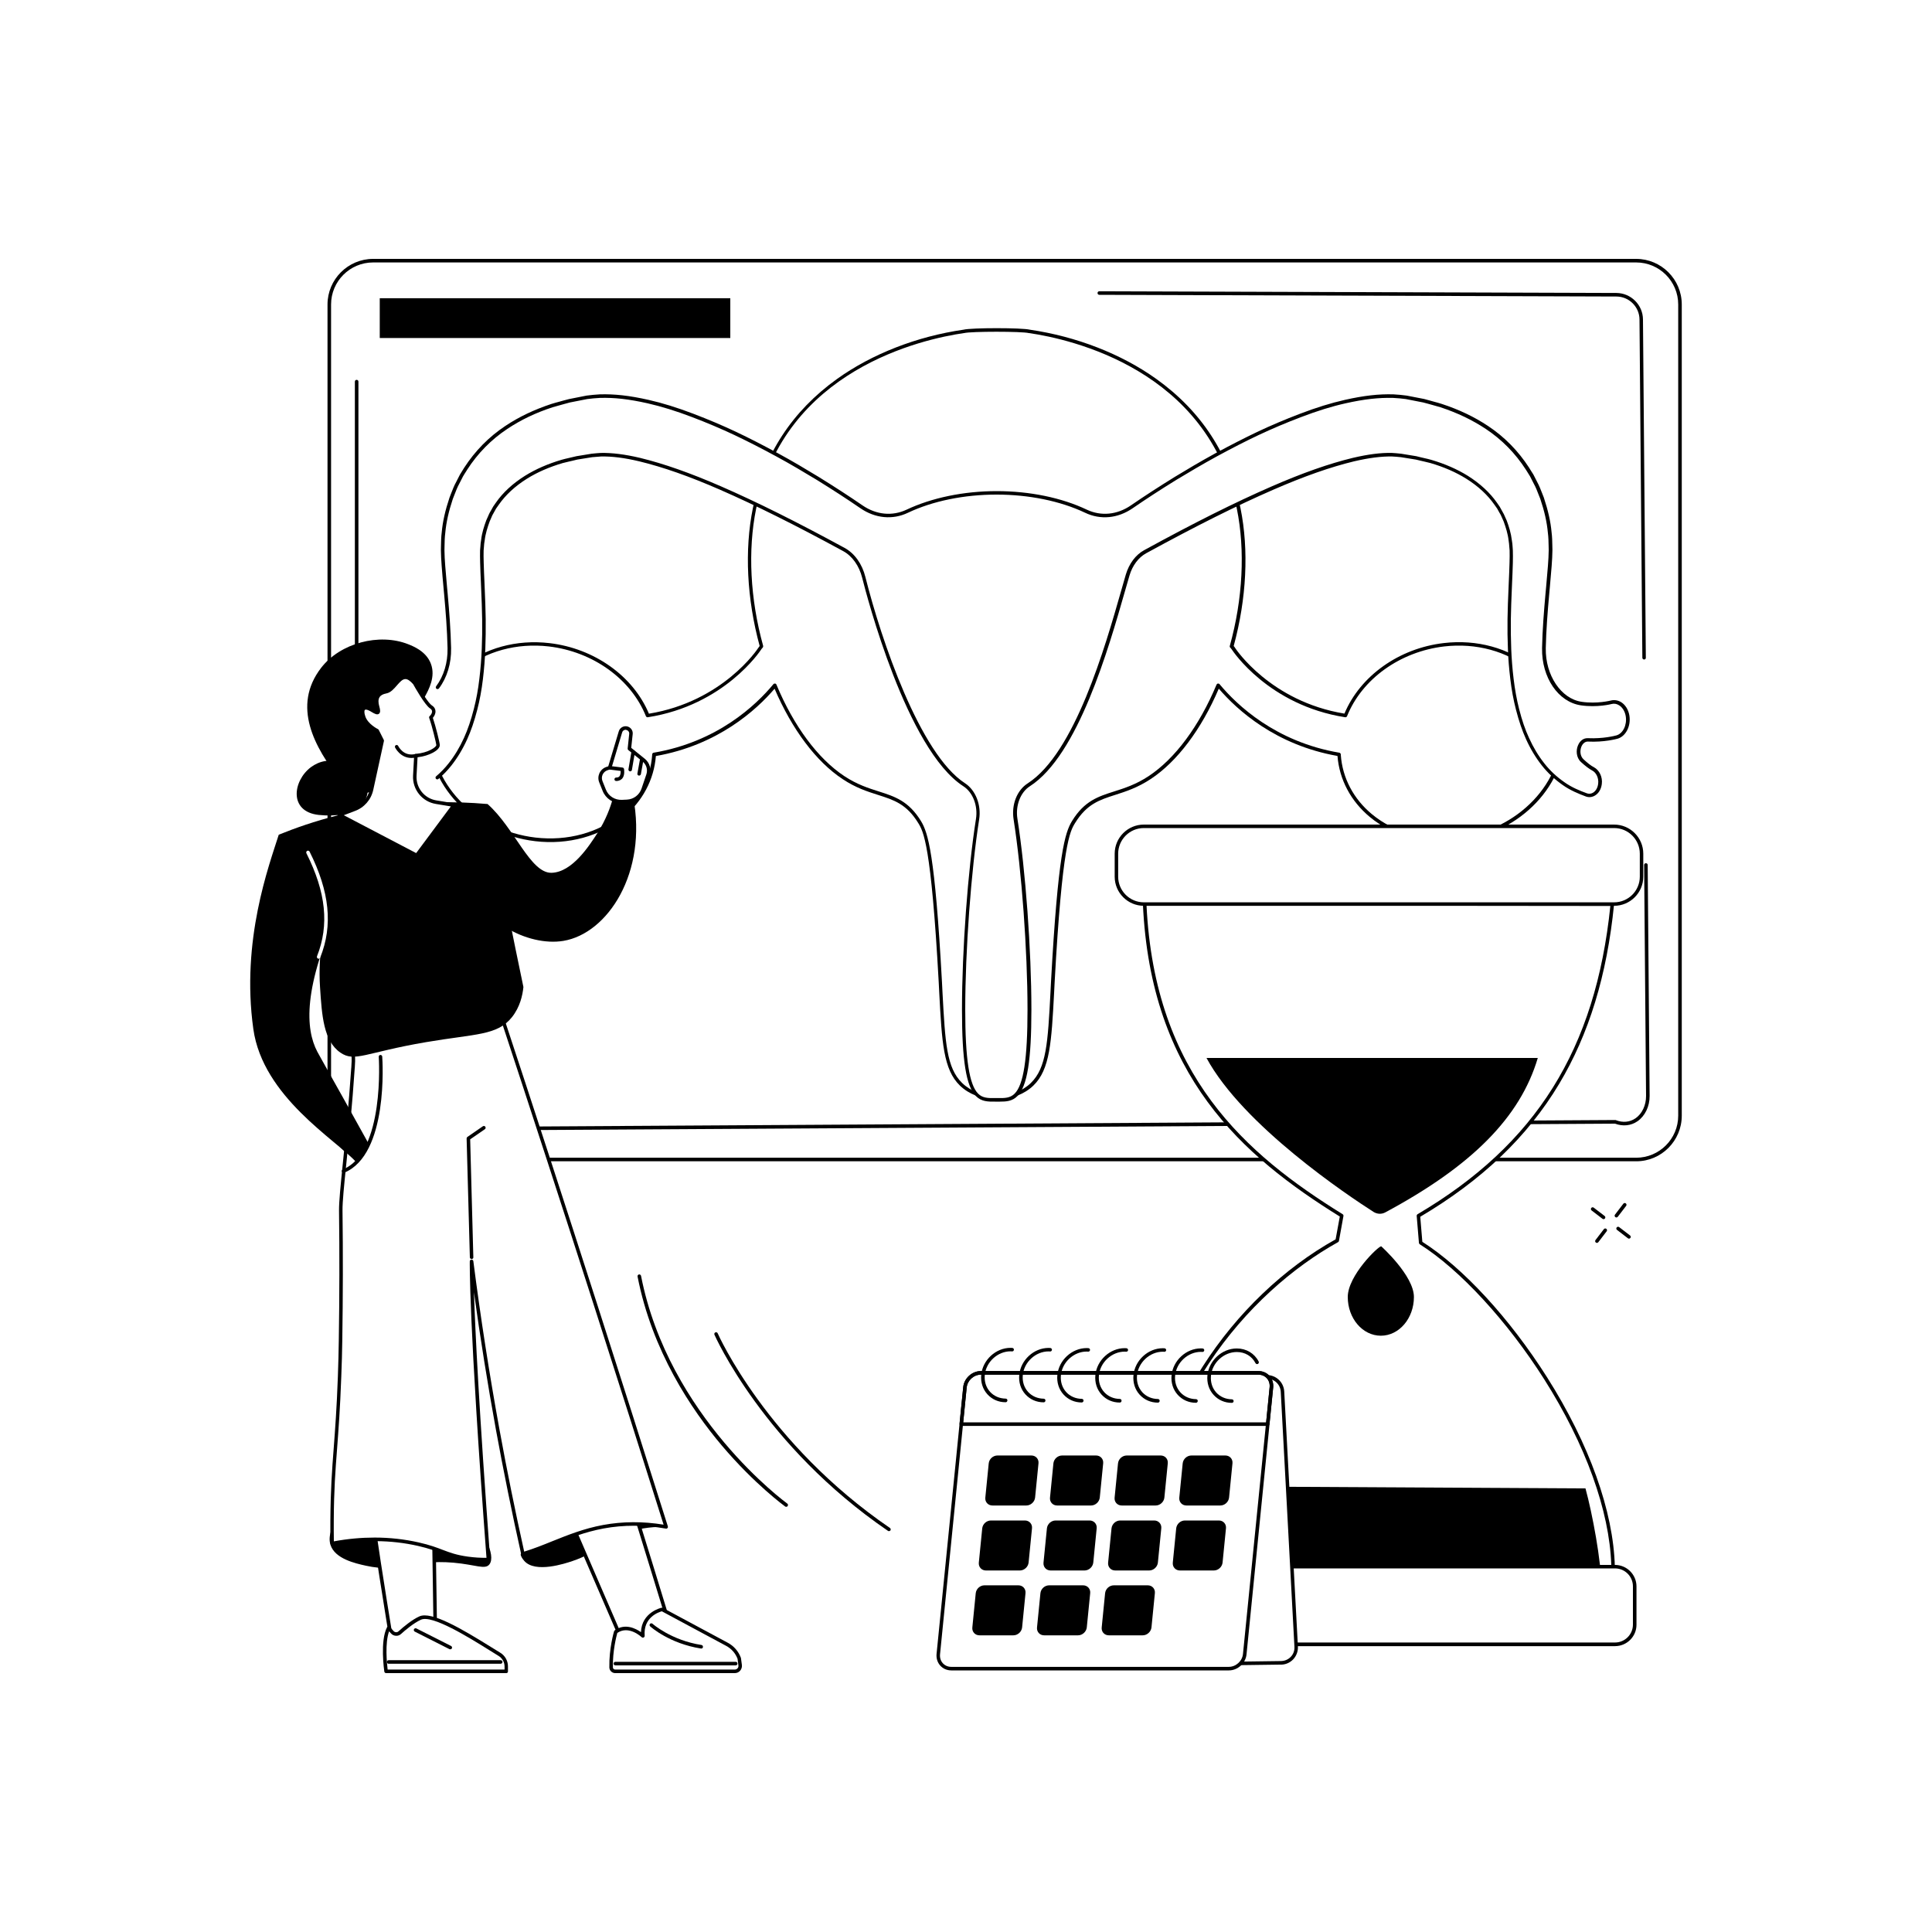 <?xml version="1.0" encoding="utf-8"?>
<!-- Generator: Adobe Illustrator 27.9.0, SVG Export Plug-In . SVG Version: 6.00 Build 0)  -->
<svg version="1.1" xmlns="http://www.w3.org/2000/svg" xmlns:xlink="http://www.w3.org/1999/xlink" x="0px" y="0px"
	 viewBox="0 0 2500 2500" style="enable-background:new 0 0 2500 2500;" xml:space="preserve">
<style type="text/css">
	.st0{fill:#FFFFFF;}
</style>
<g id="Background">
	<rect class="st0" width="2500" height="2500"/>
</g>
<g id="Illustration">
	<g id="Menopause_1_">
		<g>
			<g>
				<g>
					<path class="st0" d="M2117.3,1500.4H482.8c-31.3,0-56.7-25.4-56.7-56.7V394c0-31.3,25.4-56.7,56.7-56.7h1634.4
						c31.3,0,56.7,25.4,56.7,56.7v1049.7C2173.9,1475,2148.6,1500.4,2117.3,1500.4z"/>
					<path d="M2117.3,1502.7H482.8c-32.5,0-59-26.5-59-59V394c0-32.5,26.5-59,59-59h1634.4c32.5,0,59,26.5,59,59v1049.7
						C2176.2,1476.2,2149.8,1502.7,2117.3,1502.7z M482.8,339.6c-30,0-54.4,24.4-54.4,54.4v1049.7c0,30,24.4,54.4,54.4,54.4h1634.4
						c30,0,54.4-24.4,54.4-54.4V394c0-30-24.4-54.4-54.4-54.4H482.8z"/>
				</g>
				<path d="M602.4,1462.8c-1.3,0-2.3-1-2.3-2.3c0-1.3,1-2.3,2.3-2.3l1487.8-8.9c0.3,0,0.6,0,0.8,0.2c9,3.5,18,2.6,25.3-2.4
					c8.6-5.9,13.8-17.1,13.7-29l-2.5-298.8c0-1.3,1-2.3,2.3-2.3c0,0,0,0,0,0c1.3,0,2.3,1,2.3,2.3l2.5,298.8
					c0.1,13.5-5.9,26-15.7,32.8c-8.4,5.8-18.8,6.9-29.1,3.1L602.4,1462.8C602.4,1462.8,602.4,1462.8,602.4,1462.8z"/>
				<path d="M2127.5,853.4c-1.3,0-2.3-1-2.3-2.3l-3.7-437.7c-0.1-16.3-13.5-29.7-29.9-29.7l-669.1-2.2c-1.3,0-2.3-1-2.3-2.3
					c0-1.3,1-2.3,2.3-2.3c0,0,0,0,0,0l669.1,2.2c18.8,0.1,34.3,15.4,34.4,34.3l3.7,437.7C2129.8,852.4,2128.8,853.4,2127.5,853.4
					C2127.5,853.4,2127.5,853.4,2127.5,853.4z"/>
				<path d="M461.5,837.4c-1.3,0-2.3-1-2.3-2.3V493.8c0-1.3,1-2.3,2.3-2.3s2.3,1,2.3,2.3v341.3C463.8,836.4,462.8,837.4,461.5,837.4
					z"/>
			</g>
			<g>
				<g>
					<g>
						<g>
							<path class="st0" d="M2022.1,943.3c-4.9-69.5-73.7-118.3-153.5-109c-59.5,7-108.4,44.3-127.4,91.6
								c-98.2-15.4-144.1-85.2-144.6-86c-0.8-1.3-1.8-2.5-2.7-3.5c16-57.8,20.7-121.2,9.1-178.4
								c-30.8-151.7-167.2-214.2-270.8-229.2c-9.5-2.5-75.4-2.5-84.9,0c-103.5,15-240,77.5-270.8,229.2
								c-11.6,57.2-6.8,120.6,9.1,178.4c-1,1-1.9,2.2-2.7,3.5c-0.5,0.7-46.4,70.6-144.6,86c-19-47.3-67.9-84.6-127.4-91.6
								c-79.9-9.3-148.6,39.4-153.5,109c-4.9,69.5,55.8,133.4,135.7,142.8c79.9,9.3,148.6-39.4,153.5-109c0-0.3,0-0.6,0-0.9
								c84.6-14.3,135.6-64.5,156.4-89.5c21.8,52.3,52.9,95.8,88.6,119.3c42.5,28.1,72.8,15.5,98.6,57.5
								c7.8,12.7,17.4,33.9,26.9,207.1c4,73.5,4.6,110.7,26.9,132.3c11.7,11.3,26.3,15.4,37.3,16.8c0.3,0.3,14.6,0.6,15.7,0.5
								c0.6,0,1-0.2,1.3-0.5c11-1.4,25.6-5.5,37.3-16.8c22.3-21.6,22.9-58.9,26.9-132.3c9.5-173.2,19.1-194.4,26.9-207.1
								c25.8-42,56.1-29.4,98.6-57.5c35.6-23.6,66.7-67.1,88.6-119.3c20.8,25,71.8,75.2,156.4,89.5c0,0.3,0,0.6,0,0.9
								c4.9,69.5,73.7,118.3,153.5,109C1966.3,1076.8,2027.1,1012.9,2022.1,943.3z"/>
							<path d="M1292.4,1422.7c-3.9,0-9.1-0.1-11.5-0.6l0,0.1c-10.8-1.4-26.3-5.5-38.7-17.4c-21.5-20.8-23.4-56.1-26.8-120
								l-0.7-13.8c-9.8-178.8-19.9-195.2-26.5-206c-15.1-24.6-31.4-29.8-52.1-36.4c-13.5-4.3-28.7-9.1-45.8-20.5
								c-34.2-22.6-65.3-64-88-116.9c-23.8,27.8-73.6,73-153.6,87.1c-2.4,30.6-17.3,58.6-41.9,79c-30,24.8-71.6,36.2-114.1,31.2
								c-80.9-9.5-142.7-74.6-137.7-145.2c2.2-30.9,17.1-59.3,42-79.9c29.9-24.8,71.5-36.2,114.1-31.2
								c57.9,6.8,108.2,42.5,128.6,91.3c95.8-15.7,140.8-84,141.2-84.7c0.6-1,1.4-2,2.1-2.9c-16.6-60.9-19.8-124.2-8.8-178.3
								c14-69.2,50.7-125.5,109-167.3c45.1-32.3,103.2-55,163.6-63.7c10.4-2.6,75.3-2.6,85.8,0c60.3,8.8,118.4,31.4,163.6,63.7
								c58.3,41.7,95,98,109,167.3c11,54.1,7.8,117.3-8.8,178.3c0.8,0.9,1.5,1.9,2.1,2.9c0.4,0.7,45.5,68.9,141.2,84.6
								c20.4-48.8,70.7-84.6,128.6-91.3c42.6-5,84.2,6.4,114.1,31.2c24.9,20.6,39.8,49,42,79.9c5,70.6-56.8,135.8-137.7,145.2
								c-42.6,5-84.2-6.4-114.1-31.2c-24.6-20.4-39.5-48.4-41.9-79c-80-14.1-129.7-59.3-153.6-87.1c-22.6,52.9-53.8,94.3-88,116.9
								c-17.1,11.3-32.4,16.2-45.8,20.5c-20.6,6.6-36.9,11.8-52.1,36.4c-6.7,10.9-16.7,27.3-26.5,206l-0.7,13.8
								c-3.4,63.9-5.3,99.2-26.8,120c-12.1,11.7-27.3,15.9-38.1,17.3c-0.6,0.3-1.2,0.5-2,0.6C1297,1422.7,1295,1422.7,1292.4,1422.7
								z M1281.8,1417.7c1.7,0.2,13.6,0.5,14.9,0.4c0.3-0.3,0.8-0.4,1.2-0.5c10.1-1.3,24.6-5.1,36-16.2c20.2-19.6,22-52.1,25.4-117
								l0.7-13.8c9.1-166.2,18.1-193.3,27.2-208.2c16-26.1,33.9-31.7,54.6-38.3c13.2-4.2,28.1-8.9,44.7-19.9
								c34.1-22.6,65.3-64.6,87.7-118.3c0.3-0.7,1-1.3,1.8-1.4c0.8-0.1,1.6,0.2,2.1,0.8c22.5,27.1,72.6,74.7,155,88.7
								c1,0.2,1.8,1.1,1.9,2.1l0,0.8c2.1,29.7,16.4,56.9,40.3,76.7c29,24,69.3,35,110.7,30.2c78.5-9.2,138.5-72.1,133.7-140.4
								c-2.1-29.7-16.4-56.9-40.3-76.7c-29-24-69.3-35-110.7-30.2c-57,6.7-106.3,42.1-125.6,90.2c-0.4,1-1.4,1.6-2.5,1.4
								c-99.3-15.5-145.7-86.3-146.2-87c-0.7-1.1-1.6-2.2-2.5-3.2c-0.6-0.6-0.8-1.4-0.5-2.2c16.8-60.6,20-123.6,9.1-177.3
								c-36.5-180.1-215-219.6-268.9-227.4c-0.1,0-0.2,0-0.3,0c-9-2.3-74.7-2.3-83.7,0c-0.1,0-0.2,0-0.3,0
								c-53.8,7.8-232.4,47.3-268.9,227.4c-10.9,53.7-7.7,116.7,9.1,177.3c0.2,0.8,0,1.6-0.5,2.2c-0.9,1-1.8,2-2.5,3.2
								c-0.5,0.7-46.9,71.5-146.2,87c-1,0.2-2.1-0.4-2.5-1.4c-19.3-48.1-68.6-83.5-125.6-90.2c-41.4-4.8-81.7,6.2-110.7,30.2
								c-23.9,19.8-38.2,47-40.3,76.7c-4.8,68.2,55.1,131.2,133.7,140.4c41.4,4.8,81.7-6.2,110.7-30.2c23.9-19.8,38.2-47,40.3-76.7
								l0-0.8c0.1-1.1,0.9-1.9,1.9-2.1c82.4-13.9,132.5-61.5,155-88.7c0.5-0.6,1.3-0.9,2.1-0.8c0.8,0.1,1.5,0.6,1.8,1.4
								c22.4,53.7,53.6,95.7,87.7,118.3c16.6,11,31.5,15.7,44.7,19.9c20.7,6.6,38.6,12.3,54.6,38.3c9.1,14.9,18.1,42,27.2,208.2
								l0.7,13.8c3.5,64.8,5.2,97.4,25.4,117c11.4,11.1,25.9,14.9,36,16.2C1281.6,1417.6,1281.7,1417.7,1281.8,1417.7z"/>
						</g>
					</g>
					<path class="st0" d="M2106.1,926.6c-2.1-12.4-11.6-20.3-21.2-17.7c-0.3,0.1-18.1,4.7-38.7,1.7c-28-4.1-48.9-35.3-48.3-71.5
						l0-0.5c0.5-22.7,2.2-45.7,4.4-69.4c1.1-11.9,2.2-23.9,3.2-36.7c0.5-6.4,0.9-13.1,1-20.4c-0.2-7.6-0.1-15.4-1.1-22.9
						c-1.4-15.3-5.2-30.1-9.9-44.2c-2.7-6.8-5.1-13.9-8.5-20l-4.9-9.5c-1.8-3-3.6-5.8-5.5-8.7c-14.9-23-33.2-40.6-52.5-53.4
						c-19.3-12.8-39.2-21.7-59.3-28.3c-5-1.6-10-2.8-15-4.2l-7.5-2l-7.5-1.5l-15-2.9c-5.3-0.7-11.2-1.3-16.7-1.6
						c-22-0.6-42.5,2.6-62.3,7.1c-19.9,4.5-39.1,10.7-57.8,17.9c-18.8,7.2-37.2,14.9-55.4,23.5c-18.1,8.6-36,17.9-53.7,27.4
						c-17.7,9.6-35.1,19.9-52.4,30.4c-19.2,11.9-38.1,24.1-56.9,37c-18.2,12.5-39.8,14.8-59.2,5.7c-31.2-14.8-71.5-23.7-115.6-23.7
						c-44,0-84.4,8.9-115.6,23.7c-19.4,9.2-41,6.9-59.2-5.7c-18.7-12.9-37.7-25.1-56.9-37c-17.3-10.5-34.7-20.8-52.4-30.4
						c-17.7-9.6-35.6-18.8-53.7-27.4c-18.2-8.6-36.6-16.3-55.4-23.5c-18.8-7.2-38-13.4-57.8-17.9c-19.9-4.5-40.4-7.7-62.3-7.1
						c-5.5,0.3-11.4,0.8-16.7,1.6l-15,2.9l-7.5,1.5l-7.5,2c-5,1.4-10,2.6-15,4.2c-20,6.6-40,15.5-59.3,28.3
						c-19.2,12.8-37.6,30.3-52.4,53.4c-1.8,2.9-3.7,5.8-5.5,8.7l-4.9,9.5c-3.4,6.2-5.8,13.3-8.5,20c-4.7,14-8.5,28.8-9.9,44.2
						c-1,7.6-0.9,15.3-1.1,22.9c0.1,7.3,0.5,14,1,20.4c1,12.8,2.1,24.8,3.2,36.7c2.1,23.7,3.9,46.8,4.4,69.4l0,0.5
						c0.7,36.1-20.1,67.3-48.1,71.4c-20.7,3.1-38.6-1.6-38.9-1.6c-9.7-2.6-19.2,5.3-21.2,17.7c-2.1,12.4,4.1,24.6,13.7,27.3
						c1.3,0.4,14.2,3.8,31.8,3.8c1.8,0,3.7,0,5.7-0.1c11.5-0.5,16.7,18.3,7.3,26.9c-5,4.6-9.8,8.4-13.9,10.6l-0.2,0.1
						c-6,3.2-9.9,11.1-8.8,19.3c1.4,11,9.8,17.1,17.4,14.3c10-3.7,20.1-7.9,29.6-14.6c9.5-6.6,18.6-14.8,26.5-24.8
						c7.9-10,14.7-21.3,20.2-33.5c5.5-12.2,9.6-25,13-38c3.4-13,5.7-26.1,7.2-39.2c1.6-13.1,2.6-26.1,3.1-39
						c0.5-12.9,0.7-25.7,0.5-38.3c-0.2-12.6-0.7-25.1-1.2-37.4c-0.5-12.2-1.1-24.3-1.4-35.7c-0.2-5.7-0.2-11.1-0.1-15.9
						c0.5-4.4,0.4-8.9,1.3-13.2c1-8.8,3.6-17,6.6-25.1c1.9-3.8,3.2-7.9,5.5-11.5l3.1-5.6l3.6-5.2c9.7-13.9,22.6-25.1,36.9-34.1
						c14.4-9,30.4-15.7,47-20.6c4.2-1.2,8.5-2,12.7-3.1l6.3-1.5l6.5-1.1l13-2.1c4.1-0.4,7.6-0.7,11.5-1c15.8-0.3,32.9,2.3,50.2,6.4
						c34.6,8.4,69.8,21.6,104.5,36.8c53.6,23.3,106.9,50.8,159.7,79.5c12.3,6.7,21.7,19.9,25.8,36.2
						c15.8,63.1,65.9,226.9,129.9,268.2c12.9,8.3,20.1,26.4,17.3,44.6c-10.9,69.2-18,172.5-18,246.3c0,120.7,19.1,116.8,42.6,116.8
						c23.5,0,42.6,3.9,42.6-116.8c0-73.9-7.1-177.3-18.1-246.5c-2.9-18.1,4.3-36,17.2-44.3c68.1-43.8,109.2-207.7,128-271.4
						c4-13.6,12.2-24.6,22.7-30.3c54.4-29.8,109.5-58.3,164.8-82.4c34.7-15.2,70-28.4,104.5-36.8c17.2-4.1,34.4-6.7,50.2-6.4
						c3.9,0.2,7.5,0.5,11.5,1l13,2.1l6.5,1.1l6.3,1.5c4.2,1,8.5,1.9,12.7,3.1c16.6,4.9,32.6,11.6,47,20.6
						c14.4,9.1,27.3,20.3,36.9,34.1l3.6,5.2l3.1,5.6c2.3,3.6,3.6,7.7,5.5,11.5c2.9,8,5.6,16.3,6.6,25.1c0.9,4.3,0.9,8.8,1.3,13.2
						c0.1,4.8,0.1,10.2-0.1,15.9c-0.3,11.4-0.9,23.4-1.4,35.7c-0.5,12.3-1,24.7-1.2,37.4c-0.1,12.6,0,25.4,0.5,38.3
						c0.5,12.9,1.6,25.9,3.1,39c1.5,13.1,3.8,26.2,7.2,39.2c3.3,13,7.4,25.8,13,38c5.5,12.2,12.3,23.6,20.2,33.5
						c7.9,10,17,18.2,26.5,24.8c9.5,6.7,19.6,10.9,29.6,14.6c7.6,2.8,16-3.3,17.4-14.3c1-8.2-2.9-16.2-8.9-19.3l-0.2-0.1
						c-4.1-2.1-8.9-6-13.9-10.6c-9.3-8.6-4.1-27.4,7.3-26.9c1.9,0.1,3.8,0.1,5.7,0.1c17.6,0,30.5-3.4,31.8-3.8
						C2102.1,951.2,2108.2,939,2106.1,926.6z"/>
					<path d="M1293.9,1425.5c-0.7,0-1.4,0-2,0l-2.2,0l-2.2,0c-8.6,0.1-17.5,0.1-24.6-7.1c-12.7-12.6-18.1-46.1-18.1-112
						c0-76.6,7.6-180.3,18.1-246.7c2.7-17-4-34.4-16.3-42.3c-73.4-47.4-125.2-247-130.9-269.6c-3.9-15.7-12.9-28.3-24.7-34.7
						c-62.4-34-113.1-59.2-159.5-79.5c-39.4-17.2-73.5-29.2-104.2-36.6c-19.2-4.6-35.4-6.6-49.6-6.3c-3.5,0.2-6.8,0.5-11.4,0.9
						l-19.3,3.1l-6.2,1.5c-1.6,0.4-3.2,0.8-4.8,1.1c-2.6,0.6-5.2,1.2-7.8,1.9c-17.4,5.1-33,11.9-46.4,20.3
						c-15.3,9.6-27.5,20.9-36.3,33.5l-3.6,5.1l-3,5.4c-1.5,2.3-2.5,4.6-3.5,7.2c-0.6,1.4-1.2,2.8-1.8,4.1
						c-2.7,7.5-5.4,15.7-6.4,24.4c-0.6,2.9-0.8,5.6-1,8.5c-0.1,1.6-0.2,3.1-0.4,4.7c-0.1,4.5-0.1,9.8,0.1,15.6
						c0.2,8.3,0.6,16.8,1,25.8l0.4,9.9c0.5,11,1,24.1,1.2,37.4c0.1,13.5,0,26.1-0.5,38.5c-0.5,12.8-1.5,25.9-3.1,39.2
						c-1.7,14.2-4.1,27.2-7.3,39.5c-3.8,14.8-8.1,27.4-13.1,38.4c-5.7,12.6-12.6,24-20.5,34c-4.9,6.2-10.5,12-16.7,17.3
						c-1,0.8-2.4,0.7-3.2-0.3c-0.8-1-0.7-2.4,0.3-3.2c6-5.1,11.4-10.7,16.1-16.7c7.7-9.7,14.4-20.8,19.9-33
						c4.9-10.8,9.1-23.1,12.8-37.6c3.1-12.2,5.5-24.9,7.1-38.9c1.6-13.1,2.6-26.2,3.1-38.8c0.5-12.3,0.7-24.8,0.5-38.2
						c-0.2-13.3-0.7-26.3-1.2-37.3l-0.4-9.9c-0.4-9-0.8-17.5-1-25.9c-0.2-5.9-0.2-11.3-0.1-16c0.2-1.7,0.3-3.2,0.4-4.7
						c0.2-2.9,0.4-6,1-9c1-9,3.8-17.5,6.7-25.4c0-0.1,0.1-0.1,0.1-0.2c0.6-1.3,1.2-2.7,1.8-4c1.1-2.6,2.2-5.2,3.8-7.7l3-5.4
						c0-0.1,0.1-0.1,0.1-0.2l3.6-5.2c9.1-13.1,21.8-24.8,37.6-34.7c13.8-8.6,29.8-15.6,47.6-20.8c2.7-0.8,5.4-1.4,8-2
						c1.6-0.4,3.2-0.7,4.7-1.1l6.4-1.5l19.6-3.2c4.8-0.5,8.2-0.8,11.8-1c14.7-0.3,31.3,1.8,50.8,6.4c30.9,7.5,65.2,19.6,104.9,36.9
						c46.5,20.3,97.3,45.6,159.8,79.6c12.9,7,22.7,20.7,26.9,37.6c20.4,81.3,70.5,229.1,128.9,266.9c13.7,8.9,21.3,28.1,18.3,46.9
						c-10.4,66.1-18,169.6-18,246c0,63.7,5.2,97.3,16.7,108.8c5.8,5.8,13.1,5.8,21.4,5.7l2.2,0l2.2,0c8.4,0.1,15.6,0.1,21.4-5.7
						c11.6-11.5,16.7-45,16.7-108.8c0-76.5-7.6-180-18-246.1c-3-19,4.3-37.7,18.2-46.6c61-39.2,100.1-176.1,121.1-249.7
						c2.2-7.6,4.1-14.5,5.9-20.5c4.2-14.1,12.8-25.7,23.8-31.6c65.8-36,116.7-61.4,165-82.5c39.7-17.3,74-29.4,104.9-36.9
						c19.6-4.6,36.2-6.8,50.8-6.4c3.7,0.2,7.1,0.5,11.7,1l19.6,3.2l6.5,1.6c1.6,0.4,3.2,0.8,4.8,1.1c2.6,0.6,5.3,1.2,8,2
						c17.8,5.2,33.8,12.2,47.6,20.8c15.8,10,28.5,21.7,37.6,34.8l3.6,5.2c0,0.1,0.1,0.1,0.1,0.2l3.1,5.6c1.5,2.3,2.7,5,3.8,7.6
						c0.6,1.4,1.2,2.7,1.8,4c0,0.1,0.1,0.1,0.1,0.2c2.9,7.8,5.6,16.4,6.7,25.6c0.6,2.8,0.8,5.8,1,8.7c0.1,1.5,0.2,3,0.3,4.5
						c0.2,4.9,0.1,10.3,0,16.2c-0.2,8.4-0.6,17-1,26.1l-0.4,9.7c-0.5,11-1,24.1-1.2,37.3c-0.1,13.5,0,26,0.5,38.2
						c0.5,12.6,1.5,25.7,3.1,38.8c1.7,14,4,26.7,7.1,38.9c3.7,14.6,7.9,26.9,12.9,37.6c5.5,12.2,12.2,23.3,19.9,33
						c7.1,9.1,15.9,17.3,26,24.3c9.3,6.6,19.5,10.8,29.1,14.3c2.6,0.9,5.3,0.6,7.8-0.9c3.6-2.2,6-6.4,6.6-11.6
						c0.9-7-2.3-14.2-7.6-17c-4.1-2.2-8.9-5.8-14.6-11c-6.4-5.9-6.6-15.4-3.9-21.6c2.5-6.1,7.3-9.6,12.9-9.3
						c20.1,0.9,35.3-3.2,36.8-3.6c8.5-2.4,13.9-13.4,12.1-24.7c-1-6.2-4.1-11.4-8.5-14.2c-3.1-2-6.5-2.6-9.9-1.7
						c-0.2,0.1-18.5,4.8-39.7,1.7c-29.3-4.3-50.8-36-50.2-73.8l0-0.5c0.5-23.4,2.4-47.3,4.4-69.6c0.3-3.2,0.6-6.5,0.9-9.8
						c0.8-8.7,1.6-17.6,2.3-26.9c0.6-7.5,0.9-13.9,1-20.3c0-1.6-0.1-3.3-0.1-5c-0.1-5.8-0.2-11.8-1-17.6
						c-1.2-13.4-4.4-27.7-9.8-43.7c-0.6-1.6-1.3-3.3-2-5c-1.9-5-3.9-10.2-6.4-14.6l-4.9-9.6c-1.3-2.1-2.7-4.4-4.1-6.6l-1.2-1.9
						c-13.7-21.3-31.2-39-51.8-52.7c-17.5-11.6-36.7-20.8-58.7-28.1c-3.3-1-6.7-1.9-9.9-2.8c-1.7-0.4-3.3-0.9-5-1.4l-7.5-2
						l-22.4-4.4c-5-0.7-10.8-1.2-16.4-1.5c-18.7-0.5-37.7,1.6-61.7,7c-18,4-36.8,9.9-57.5,17.8c-19.3,7.3-37.9,15.2-55.3,23.4
						c-16.3,7.7-33.3,16.4-53.6,27.4c-18.9,10.3-37,21.1-52.3,30.3c-20.6,12.7-39.2,24.8-56.8,36.9c-19.2,13.2-41.6,15.3-61.5,5.8
						c-32-15.2-72.7-23.5-114.6-23.5c-41.9,0-82.6,8.3-114.6,23.5c-19.9,9.5-42.4,7.3-61.5-5.8c-17.6-12.1-36.1-24.1-56.8-36.9
						c-15.3-9.2-33.4-20.1-52.3-30.3c-20.3-11-37.4-19.7-53.6-27.4c-17.4-8.2-36-16.1-55.2-23.4c-20.7-7.9-39.5-13.7-57.5-17.8
						c-24-5.4-43-7.6-61.8-7c-5.5,0.3-11.3,0.8-16.4,1.5l-22.4,4.4l-7.4,2c-1.7,0.5-3.3,0.9-5,1.4c-3.3,0.9-6.7,1.8-10,2.8
						c-22,7.2-41.2,16.4-58.7,28.1c-20.6,13.7-38.1,31.4-51.8,52.7l-1.3,2.1c-1.4,2.2-2.8,4.3-4.1,6.6l-4.8,9.4
						c-2.5,4.5-4.5,9.7-6.4,14.7c-0.7,1.7-1.3,3.4-2,5.1c-5.3,15.9-8.5,30.2-9.7,43.5c-0.8,5.9-0.9,11.9-1,17.7
						c0,1.7-0.1,3.4-0.1,5.1c0.1,6.2,0.4,12.6,1,20.1c0.7,9.3,1.5,18.2,2.3,26.9c0.3,3.3,0.6,6.6,0.9,9.8c2,22.3,3.9,46.1,4.4,69.6
						l0,0.5c0.4,19.4-5.2,37.9-15.7,51.9c-0.8,1-2.2,1.2-3.2,0.5c-1-0.8-1.2-2.2-0.5-3.2c9.9-13.2,15.2-30.7,14.8-49.1l0-0.5
						c-0.5-23.3-2.4-47.1-4.4-69.3c-0.3-3.3-0.6-6.5-0.9-9.8c-0.8-8.7-1.6-17.6-2.3-27c-0.6-7.6-0.9-14.1-1-20.5
						c0-1.8,0.1-3.5,0.1-5.2c0.1-5.9,0.2-12.1,1-18.1c1.2-13.5,4.5-28.2,10-44.6c0.7-1.8,1.4-3.5,2-5.2c2-5.1,4-10.4,6.7-15.2
						l4.8-9.4c1.4-2.4,2.8-4.6,4.2-6.8l1.3-2.1c14.1-21.8,32-40,53.1-54c17.8-11.9,37.4-21.2,59.8-28.6c3.4-1.1,6.9-2,10.2-2.9
						c1.7-0.4,3.3-0.9,5-1.4l7.6-2l22.7-4.5c5.3-0.7,11.3-1.3,17-1.6c19.2-0.6,38.6,1.6,63,7.1c18.2,4.1,37.2,10,58.2,18
						c19.4,7.4,38.1,15.3,55.6,23.6c16.3,7.7,33.4,16.5,53.8,27.5c19,10.3,37.2,21.2,52.5,30.5c20.7,12.8,39.4,24.9,57,37
						c17.8,12.2,38.5,14.2,57,5.5c32.6-15.4,74-24,116.6-24s84,8.5,116.6,24c18.4,8.7,39.2,6.7,57-5.5c17.6-12.1,36.3-24.2,57-37
						c15.3-9.3,33.5-20.1,52.5-30.5c20.4-11,37.5-19.7,53.8-27.5c17.5-8.3,36.2-16.2,55.6-23.6c20.9-8,40-13.9,58.2-18
						c24.4-5.5,43.8-7.7,62.9-7.1c5.7,0.3,11.7,0.9,16.9,1.6l22.7,4.4l7.7,2.1c1.7,0.5,3.3,0.9,5,1.4c3.3,0.9,6.8,1.8,10.1,2.9
						c22.5,7.4,42,16.7,59.9,28.6c21.1,14,39,32.2,53.1,54l1.2,2c1.4,2.3,2.9,4.5,4.3,6.8l4.9,9.6c2.6,4.7,4.6,10,6.6,15.1
						c0.7,1.7,1.3,3.4,2,5.1c5.5,16.6,8.8,31.2,10,44.8c0.8,5.9,0.9,12.1,1,18c0,1.7,0.1,3.4,0.1,5.1c-0.1,6.6-0.4,13.1-1,20.6
						c-0.7,9.3-1.5,18.3-2.3,27c-0.3,3.3-0.6,6.5-0.9,9.8c-2,22.2-3.9,46-4.4,69.3l0,0.4c-0.6,34.9,19.8,65.3,46.3,69.2
						c20.2,3,37.6-1.6,37.8-1.6c4.6-1.2,9.4-0.4,13.6,2.2c5.4,3.5,9.3,9.8,10.5,17.3c2.2,13.5-4.7,26.9-15.4,29.9
						c-1.6,0.4-17.3,4.7-38.2,3.7c-3.5-0.2-6.7,2.3-8.5,6.5c-2,4.8-2,12.1,2.8,16.5c5.3,4.9,9.8,8.4,13.4,10.2
						c7.1,3.8,11.4,12.8,10.2,21.7c-0.8,6.6-4,12-8.8,14.9c-3.7,2.2-7.8,2.7-11.7,1.3c-9.9-3.7-20.4-8-30.1-14.9
						c-10.5-7.3-19.5-15.8-26.9-25.2c-7.9-10-14.8-21.4-20.5-34c-5-11-9.3-23.6-13.1-38.4c-3.2-12.4-5.6-25.3-7.3-39.5
						c-1.6-13.3-2.7-26.5-3.1-39.2c-0.5-12.3-0.7-24.9-0.5-38.4c0.2-13.3,0.7-26.4,1.2-37.4l0.4-9.7c0.4-9.1,0.8-17.6,1-26
						c0.2-5.9,0.2-11.2,0.1-15.8c-0.1-1.4-0.3-2.9-0.4-4.5c-0.2-2.9-0.4-5.6-0.9-8.3c-1-8.9-3.7-17.1-6.4-24.6
						c-0.7-1.4-1.2-2.7-1.8-4.1c-1.1-2.5-2.1-4.9-3.5-7l-3.1-5.6l-3.6-5.1c-8.8-12.6-21-23.9-36.3-33.5c-13.4-8.4-29-15.2-46.4-20.3
						c-2.5-0.7-5.2-1.3-7.8-1.9c-1.6-0.4-3.2-0.7-4.8-1.1l-6.3-1.5l-19.3-3.1c-4.5-0.5-7.8-0.7-11.3-0.9
						c-14.1-0.3-30.3,1.8-49.5,6.3c-30.6,7.4-64.7,19.4-104.2,36.6c-48.2,21-99,46.4-164.7,82.3c-9.9,5.4-17.8,15.9-21.6,28.9
						c-1.8,6-3.7,12.8-5.9,20.4c-21.2,74.1-60.6,212.1-123,252.2c-12.2,7.8-18.8,25.1-16.1,42c10.5,66.4,18.1,170.2,18.1,246.9
						c0,65.9-5.4,99.4-18.1,112C1309.9,1425.1,1301.8,1425.5,1293.9,1425.5z"/>
				</g>
			</g>
			<rect x="491.4" y="385.9" width="453.6" height="51.5"/>
		</g>
		<g>
			<g>
				<path d="M1150.3,1981.3c-0.4,0-0.9-0.1-1.3-0.4c-160.8-109.9-223.9-252.4-224.5-253.8c-0.5-1.2,0-2.5,1.2-3c1.2-0.5,2.5,0,3,1.2
					c0.6,1.4,63.2,142.7,222.9,251.9c1,0.7,1.3,2.1,0.6,3.2C1151.8,1980.9,1151,1981.3,1150.3,1981.3z"/>
				<path d="M1017.3,1949.8c-0.5,0-0.9-0.1-1.3-0.4c-0.4-0.3-39.2-28.4-81.9-78.8c-39.4-46.6-90.3-122.3-109.1-218.8
					c-0.2-1.2,0.6-2.4,1.8-2.7c1.2-0.2,2.4,0.6,2.7,1.8c35.7,182.7,187.7,293.6,189.2,294.7c1,0.7,1.3,2.2,0.5,3.2
					C1018.8,1949.5,1018.1,1949.8,1017.3,1949.8z"/>
			</g>
			<g>
				<path d="M2091.6,1575.4c-0.5,0-1-0.2-1.4-0.5c-1-0.8-1.2-2.2-0.4-3.2l10.8-14.1c0.8-1,2.2-1.2,3.2-0.4c1,0.8,1.2,2.2,0.4,3.2
					l-10.8,14.1C2093,1575.1,2092.3,1575.4,2091.6,1575.4z"/>
				<path d="M2066.4,1608.3c-0.5,0-1-0.2-1.4-0.5c-1-0.8-1.2-2.2-0.4-3.2l10.8-14.1c0.8-1,2.2-1.2,3.2-0.4c1,0.8,1.2,2.2,0.4,3.2
					l-10.8,14.1C2067.8,1608,2067.1,1608.3,2066.4,1608.3z"/>
				<path d="M2075,1577.6c-0.5,0-1-0.2-1.4-0.5l-14.1-10.8c-1-0.8-1.2-2.2-0.4-3.2c0.8-1,2.2-1.2,3.2-0.4l14.1,10.8
					c1,0.8,1.2,2.2,0.4,3.2C2076.4,1577.3,2075.7,1577.6,2075,1577.6z"/>
				<path d="M2107.9,1602.8c-0.5,0-1-0.2-1.4-0.5l-14.1-10.8c-1-0.8-1.2-2.2-0.4-3.2c0.8-1,2.2-1.2,3.2-0.4l14.1,10.8
					c1,0.8,1.2,2.2,0.4,3.2C2109.2,1602.5,2108.6,1602.8,2107.9,1602.8z"/>
			</g>
		</g>
		<g>
			<path d="M402.2,992.8c-23.3,17.7-28.7,57.4,10.1,61.7c11,1.2,22.1,0.9,33-0.9c3.8-0.6,7.6-1.4,11.1-2.9
				c9.5-3.9,16.9-12.8,18.9-23c2.1-10.1-1.2-21.2-8.5-28.5c-3.2-3.3-7.2-5.8-11.3-8c-10.6-5.5-22.9-8.2-34.8-6.4
				C413.9,985.9,407.6,988.8,402.2,992.8z"/>
			<path d="M472.2,1026.4c-4.6,0.6-9.3,0.3-13.6-1.4c-7.7-2.9-13.4-9.3-18.5-15.8c-33.1-42.1-62.8-95.5-24.5-145.1
				c24.7-32,75.2-45.4,112.8-30.4c6.7,2.7,23.2,9.2,29.2,25.3c6.3,16.8-2.9,33.5-7.9,42.6c-7.7,14.1-21.5,21.3-26.2,36.7
				c-8.1,26.6-11.5,70.8-39.9,84.6C480,1024.6,476.1,1025.9,472.2,1026.4z"/>
			<g>
				<path d="M687.2,1982.2l-13.5,29.5c0.6,2.5,2,5,4.7,8.1c14.3,16.3,53.1,3.3,62.3,0.2c34.1-11.5,38.4-25.6,69-36.4
					c21.1-7.4,40-8.2,52.2-7.7c-1.4-3-4-7.7-8.6-11.9c-6.6-6-17.8-11.9-36.2-12C780.3,1951.8,687.2,1982.2,687.2,1982.2z"/>
				<g>
					<g>
						<path class="st0" d="M803.7,2119.8c0,0,62.5,24.1,62.4-17c0-1.3-51.4-167.3-51.4-167.3l-73.6,39.9L803.7,2119.8z"/>
						<path d="M838.6,2129.1c-16.8,0-34.6-6.8-35.7-7.2c-0.6-0.2-1-0.7-1.3-1.2l-62.5-144.5c-0.5-1.1,0-2.4,1-2.9l73.6-39.9
							c0.6-0.3,1.3-0.4,2-0.1c0.6,0.3,1.1,0.8,1.3,1.4c51.5,166.3,51.5,167.6,51.5,168c0,9.6-3.2,16.8-9.7,21.2
							C853.2,2127.7,846,2129.1,838.6,2129.1z M805.4,2117.9c5.6,2,36.2,12.2,50.8,2.2c5.1-3.5,7.6-9.1,7.7-17.1
							c-1.5-5.7-33-108-50.4-164.2l-69.3,37.5L805.4,2117.9z"/>
					</g>
					<g>
						<g>
							<path class="st0" d="M796,2162.7h154.9c4.2,0,7.4-3.7,6.9-7.8l-1.2-8.8c-2.9-7.8-8.6-14.3-15.9-18.3l-84-45.1
								c0,0-27.1,5.8-24.8,34.2c0,0-18.2-17.5-35.1-5.3c0,0-6.6,21.9-6,46.1C790.8,2160.5,793.2,2162.7,796,2162.7z"/>
							<path d="M950.8,2165H796c-4,0-7.4-3.3-7.5-7.3c-0.5-24.3,5.8-45.9,6.1-46.8c0.1-0.5,0.4-0.9,0.8-1.2
								c13.3-9.7,27.3-2.4,34,2.3c0.9-25.8,26.4-31.6,26.7-31.6c0.5-0.1,1.1,0,1.6,0.2l84,45.1c7.9,4.2,13.9,11.1,17,19.5
								c0.1,0.2,0.1,0.3,0.1,0.5l1.2,8.8c0.3,2.6-0.5,5.3-2.2,7.3C956,2163.9,953.5,2165,950.8,2165z M798.8,2113
								c-1.1,4-6.2,23.5-5.7,44.6c0,1.6,1.3,2.8,2.9,2.8h154.9c1.3,0,2.6-0.6,3.5-1.6c0.9-1,1.3-2.3,1.1-3.7l-1.1-8.6
								c-2.7-7.2-8-13.2-14.8-16.8l-83.2-44.7c-4.3,1.2-24.1,7.9-22.2,31.6c0.1,0.9-0.4,1.8-1.3,2.3c-0.9,0.4-1.9,0.2-2.6-0.4
								C829.6,2117.9,813.6,2102.9,798.8,2113z"/>
						</g>
						<path d="M907.5,2133.2c-0.1,0-0.2,0-0.4,0c-40.7-6.4-64.8-27.8-65.8-28.7c-0.9-0.8-1-2.3-0.2-3.2c0.8-0.9,2.3-1,3.2-0.2
							c0.2,0.2,24.2,21.4,63.4,27.5c1.3,0.2,2.1,1.4,1.9,2.6C909.6,2132.4,908.6,2133.2,907.5,2133.2z"/>
						<path d="M952,2155H796.3c-1.3,0-2.3-1-2.3-2.3c0-1.3,1-2.3,2.3-2.3H952c1.3,0,2.3,1,2.3,2.3C954.3,2153.9,953.3,2155,952,2155
							z"/>
					</g>
				</g>
				<path d="M473.4,2026c-13.7-3-39.9-8.9-45.7-26.8c-4.4-13.6,5-27.8,7.2-31c26.5-39.8,114.1-51.1,163.7-12.1
					c26.2,20.6,43.9,56.8,34.6,68.3c-5.6,7-17.5,0.3-46.5-2.3C532.5,2017.5,518.7,2036,473.4,2026z"/>
				<g>
					<path class="st0" d="M481,1951.9c-2.2,1.4,26.1,174.2,26.1,174.2l56.5,6.9l-2.5-166.5L481,1951.9z"/>
					<path d="M563.6,2135.2c-0.1,0-0.2,0-0.3,0l-56.5-6.9c-1-0.1-1.8-0.9-2-1.9c-0.1-0.4-7.2-43.7-13.9-86.6
						c-13.8-88.2-13-88.7-11.2-89.9c0.5-0.3,1.1-0.4,1.6-0.3l80.2,14.6c1.1,0.2,1.9,1.1,1.9,2.2l2.5,166.5c0,0.7-0.3,1.3-0.8,1.7
						C564.7,2135,564.2,2135.2,563.6,2135.2z M509.1,2124l52.2,6.4l-2.4-161.9l-75.6-13.8C484.5,1970.6,498.9,2061.7,509.1,2124z"/>
				</g>
				<g>
					<g>
						<path class="st0" d="M655.2,2162.7H499.6c0,0-5.7-38.7,3.2-55.9l4.8,5.4c2.5,2.8,6.8,3,9.6,0.5c6.2-5.6,17-14.6,26.4-18.9
							c18.2-8.3,79.2,32.9,102.5,46.9c5.5,3.3,8.9,9.3,8.9,15.7V2162.7z"/>
						<path d="M655.2,2165H499.6c-1.1,0-2.1-0.8-2.3-2c-0.2-1.6-5.7-39.6,3.5-57.3c0.3-0.7,1-1.1,1.7-1.2c0.7-0.1,1.5,0.2,2,0.7
							l4.8,5.4c0.8,0.9,1.9,1.4,3.1,1.5c1.2,0.1,2.4-0.3,3.3-1.2c7.2-6.5,17.7-15.1,27-19.3c15.4-7,54.2,15.7,92.6,39.6
							c4.6,2.9,8.7,5.4,12,7.4c6.2,3.7,10,10.5,10,17.7v6.1C657.5,2164,656.5,2165,655.2,2165z M501.6,2160.4h151.3v-3.9
							c0-5.6-3-10.9-7.8-13.8c-3.3-2-7.5-4.6-12.1-7.5c-25.8-16.1-73.8-46-88.3-39.3c-9.2,4.2-20.2,13.4-25.8,18.5
							c-1.8,1.6-4.1,2.5-6.6,2.3c-2.4-0.1-4.7-1.2-6.3-3l-2.5-2.8C497.9,2126.1,500.7,2153,501.6,2160.4z"/>
					</g>
					<path d="M647.9,2152.9h-145c-1.3,0-2.3-1-2.3-2.3c0-1.3,1-2.3,2.3-2.3h145c1.3,0,2.3,1,2.3,2.3
						C650.2,2151.8,649.2,2152.9,647.9,2152.9z"/>
					<path d="M582.6,2134.2c-0.3,0-0.7-0.1-1-0.2l-44.9-22.7c-1.1-0.6-1.6-1.9-1-3.1c0.6-1.1,2-1.6,3.1-1l44.9,22.7
						c1.1,0.6,1.6,1.9,1,3.1C584.3,2133.8,583.5,2134.2,582.6,2134.2z"/>
				</g>
				<g>
					<path class="st0" d="M862,1975.8c-29.9-95-60.1-190-90.6-284.8c-41.1-127.9-82.6-255.6-124.7-383.1c-65.3,7.7-211.2-42-196,23
						c7.6,32.2,6.8,39.4,6,51.3c-6.3,93.7-16.1,160.7-15.8,184.1c0.3,20.8,1.1,83.2-0.3,168.5c-0.2,13.9-0.6,28.8-1.2,46.7
						c-3.2,90.2-9.2,112.2-9.7,185.6c-0.1,10.3,0,20.3,0.1,30c33.3-6.5,71.2-8.3,111.5,0.8c31.9,7.2,35.5,14.5,64.1,18.4
						c9.4,1.3,18.2,1.7,26.6,1.5c-23.5-313.9-21.8-385.9-21.8-385.9c8.9,69.7,20.1,142.5,33.8,217.9c10.1,55.4,21,108.9,32.6,160.6
						c33.9-10,63.7-27.6,104.2-35.1C802,1971.7,829,1970,862,1975.8z"/>
					<path d="M628.2,2020.4c-7.6,0-15.2-0.5-23-1.6c-15.9-2.1-24.1-5.3-33.6-8.9c-7.7-2.9-16.3-6.2-30.7-9.5
						c-35.3-8-72.5-8.2-110.6-0.8c-0.7,0.1-1.4,0-1.9-0.5c-0.5-0.4-0.8-1.1-0.8-1.7c-0.1-10.6-0.2-20.4-0.1-30.1
						c0.3-39.8,2.1-64.5,4.3-93.1c1.8-24,3.9-51.2,5.4-92.6c0.6-17.3,1-32.1,1.2-46.7c0.9-57.4,1-114.1,0.3-168.5
						c-0.1-11.3,2-32.4,5-61.7c3.3-32.8,7.5-73.6,10.8-122.6l0.1-0.8c0.8-11.3,1.3-18.7-6-49.9c-2.5-10.5-1-18.9,4.4-25
						c15.9-17.7,62-12,110.8-5.9c30.1,3.7,61.2,7.6,82.7,5.1c1.1-0.1,2.1,0.5,2.4,1.6c41.9,126.9,83.8,255.8,124.7,383.1
						c30.3,94.4,60.8,190.2,90.6,284.8c0.2,0.8,0.1,1.6-0.5,2.2c-0.5,0.6-1.3,0.9-2.1,0.7c-27.7-4.9-54.7-4.9-80.3-0.2
						c-24.5,4.5-45.1,12.8-65.1,20.8c-13.1,5.3-25.6,10.3-38.9,14.2c-0.6,0.2-1.3,0.1-1.8-0.2c-0.5-0.3-0.9-0.9-1.1-1.5
						c-11.9-53.5-22.9-107.6-32.6-160.7c-10.7-58.9-20.3-118.7-28.5-178.2c1.6,49.2,6.5,151.1,21,345.6c0,0.6-0.2,1.2-0.6,1.7
						c-0.4,0.5-1,0.7-1.6,0.8C630.8,2020.3,629.5,2020.4,628.2,2020.4z M484.8,1989.6c19.4,0,38.5,2.1,57,6.3
						c14.7,3.3,23.5,6.7,31.3,9.7c9.3,3.5,17.3,6.6,32.6,8.7c8.1,1.1,15.9,1.6,23.8,1.5c-23.1-308.4-21.6-382.9-21.6-383.7
						c0-1.2,1-2.2,2.2-2.2c1.2,0,2.2,0.8,2.4,2c9.3,72.6,20.7,145.9,33.8,217.8c9.5,52.3,20.3,105.4,32,158.1
						c12.3-3.8,23.9-8.4,36.2-13.4c20.2-8.1,41-16.5,66-21.1c25-4.6,51.3-4.8,78.2-0.4c-29.4-93.5-59.5-188.1-89.4-281.3
						c-40.7-126.7-82.4-255-124.1-381.3c-21.9,2.2-52.4-1.6-81.9-5.3c-45.5-5.6-92.6-11.5-106.9,4.4c-4.4,4.9-5.5,11.7-3.4,20.9
						c7.5,31.9,6.9,39.6,6.1,51.2l-0.1,0.8c-3.3,49-7.5,89.9-10.8,122.8c-3,29.1-5.1,50.1-5,61.2c0.7,54.5,0.6,111.2-0.3,168.6
						c-0.2,14.6-0.6,29.5-1.3,46.8c-1.5,41.4-3.6,68.7-5.4,92.7c-2.2,28.5-4.1,53.2-4.3,92.8c-0.1,8.8,0,17.8,0.1,27.3
						C449.8,1991.2,467.5,1989.6,484.8,1989.6z"/>
				</g>
				<path d="M610.3,1629.2c-1.2,0-2.3-1-2.3-2.2l-4.2-153.9c0-0.8,0.4-1.5,1-1.9l20-13.8c1-0.7,2.5-0.5,3.2,0.6
					c0.7,1,0.5,2.5-0.6,3.2l-19,13.1l4.1,152.7C612.6,1628.1,611.6,1629.2,610.3,1629.2C610.3,1629.2,610.3,1629.2,610.3,1629.2z"/>
			</g>
			<g>
				<path d="M441.1,1170.6c-26.8-30.2-53.6-60.4-80.4-90.5c-12.5,39.7-49,136.4-32.9,251.4c12.3,88,107.3,143.6,132.9,172.1
					c6.3-7.1,11.6-15.4,16-24.2c-7.5-13.5-18.7-33.7-32.4-58.3c-26.3-47-31.5-56-33.7-60.2C395.4,1332,391.1,1278.5,441.1,1170.6z"
					/>
			</g>
			<g>
				<path d="M440.5,1362.1c18.6,12.8,32.2-0.2,111-13.6c64.6-11,91.8-8.4,110.9-32.2c10.5-13.2,13.8-28.3,14.9-39.1
					c-6.9-32.9-13.7-66.1-20.4-99.7c-9.2-46.2-17.8-91.9-26.1-137.1c-45.9-4-84.9-2.2-114.5,0.9c-38.6,4-67.8,10.9-79.7,13.9
					c-29.2,7.3-54.3,16.2-75.9,24.9c21.9,31.8,43.9,63.7,65.8,95.5c-7,22.2-15.2,57.8-12.4,101.5
					C416.5,1314.3,418.6,1347,440.5,1362.1z"/>
				<g>
					<path d="M793.1,1032.9c-3.1,11.3-8.9,27.7-20.1,45.2c-10.4,16.1-32.4,50.5-59.2,51.3c-27.6,0.8-47.8-57.9-82.9-89
						c-4.5,4.2-30.6,44.5-23.1,93.8c8.7,57,75.3,90.9,121.2,83.3c57.3-9.5,109.1-88.2,90.3-186.3L793.1,1032.9z"/>
					<g>
						<g>
							<path class="st0" d="M789,993.4l13.9-46.4c1-3.2,4.1-5.3,7.4-4.9c3.8,0.4,6.5,3.8,6.1,7.6l-2,19l18.5,14.8
								c5.7,4.6,7.9,12.2,5.6,19.1l-6.2,18.3c-3.1,9.2-11.5,15.5-21.1,16l-6.5,0.3c-10,0.5-19.2-5.4-22.9-14.7l-4.4-11
								c-2.7-6.9,0.9-14.6,7.9-17L789,993.4z"/>
							<path d="M803.7,1039.6c-10.5,0-20-6.4-23.9-16.2l-4.4-11c-1.6-3.9-1.4-8.2,0.3-12c1.8-3.8,5-6.7,9-8l2.4-0.8l13.6-45.3
								c1.3-4.3,5.5-7,9.9-6.5c5,0.6,8.7,5.1,8.1,10.1l-1.9,17.8l17.5,14.1c6.4,5.1,9,13.8,6.3,21.6l-6.2,18.3
								c-3.4,10.1-12.5,17-23.2,17.5l-6.5,0.3C804.5,1039.6,804.1,1039.6,803.7,1039.6z M809.6,944.3c-2,0-3.9,1.3-4.5,3.3
								l-13.9,46.4c-0.2,0.7-0.8,1.3-1.5,1.5l-3.6,1.2c-2.8,0.9-5,2.9-6.3,5.6c-1.2,2.7-1.3,5.6-0.2,8.4l4.4,11
								c3.3,8.4,11.6,13.7,20.7,13.3l6.5-0.3c8.8-0.4,16.2-6.1,19-14.4l6.2-18.3c2-6,0.1-12.6-4.9-16.6l-18.5-14.8
								c-0.6-0.5-0.9-1.3-0.8-2l2-19c0.3-2.5-1.6-4.8-4.1-5.1C809.9,944.3,809.8,944.3,809.6,944.3z M789,993.4L789,993.4L789,993.4
								z"/>
						</g>
						<g>
							<path class="st0" d="M789,993.4l16.1,2c0,0,2.4,13.1-7.7,12.8L789,993.4z"/>
							<path d="M797.6,1010.6c-0.1,0-0.2,0-0.3,0c-1.3,0-2.3-1.1-2.2-2.3c0-1.2,1.1-2.2,2.3-2.2c0.1,0,0.2,0,0.3,0
								c1.7,0,2.9-0.5,3.8-1.5c1.5-1.8,1.7-4.9,1.6-7l-14.3-1.8c-1.3-0.2-2.1-1.3-2-2.6c0.2-1.3,1.3-2.1,2.6-2l16.1,2
								c1,0.1,1.8,0.9,2,1.9c0.1,0.8,1.3,8.1-2.4,12.4C803.7,1008.9,801.4,1010.6,797.6,1010.6z"/>
						</g>
						<g>
							<path class="st0" d="M819.4,972.7l-3.9,23L819.4,972.7z"/>
							<path d="M815.5,998.1c-0.1,0-0.3,0-0.4,0c-1.2-0.2-2.1-1.4-1.9-2.6l3.9-23c0.2-1.2,1.4-2.1,2.6-1.9c1.2,0.2,2.1,1.4,1.9,2.6
								l-3.9,23C817.6,997.3,816.6,998.1,815.5,998.1z"/>
						</g>
						<g>
							<path class="st0" d="M830.3,983l-3.3,18.3L830.3,983z"/>
							<path d="M827,1003.6c-0.1,0-0.3,0-0.4,0c-1.2-0.2-2.1-1.4-1.8-2.7l3.3-18.3c0.2-1.2,1.4-2.1,2.7-1.8c1.2,0.2,2.1,1.4,1.8,2.7
								l-3.3,18.3C829.1,1002.8,828.1,1003.6,827,1003.6z"/>
						</g>
					</g>
				</g>
				<path d="M661.4,1189.3c-1,0-2-0.7-2.2-1.8l-18.3-80.7c-0.3-1.2,0.5-2.5,1.7-2.7c1.2-0.3,2.5,0.5,2.7,1.7l18.3,80.7
					c0.3,1.2-0.5,2.5-1.7,2.7C661.8,1189.3,661.6,1189.3,661.4,1189.3z"/>
			</g>
			<path d="M444.5,1517.6c-0.9,0-1.8-0.5-2.1-1.4c-0.5-1.2,0.1-2.5,1.3-3c54.5-22.1,46.5-144.4,46.4-145.7c-0.1-1.3,0.9-2.4,2.1-2.4
				c1.2-0.1,2.4,0.9,2.4,2.1c0.4,5.2,8.3,126.9-49.3,150.3C445.1,1517.6,444.8,1517.6,444.5,1517.6z"/>
			<g>
				<g>
					<path class="st0" d="M564.3,1038c-16.5-2.7-28.4-17.4-27.5-34.2l1.4-26c15.7-1.2,28.8-8.7,28.7-13.7c0-2.4-5.8-26-9.4-35.8
						c3-2.5,6.7-9.3,0.2-13.5c-6.6-4.2-21.3-30.8-21.3-30.8c-18.2-21.1-23.4,8.6-37,11.1c-9.4,1.7-14.5,7.4-10.9,19.7
						c3.5,12.3-3.2,6.1-10.1,2.6c-6.9-3.5-11.6-0.8-7.8,10.4c3.8,11.2,17.6,17.9,17.6,17.9l6.5,12.9l-13.8,63.2
						c-2.6,12-11.2,21.7-22.7,25.8l-19,6.8l100,52.3l48.3-65L564.3,1038z"/>
					<path d="M539.1,1109.1c-0.4,0-0.7-0.1-1.1-0.3l-100-52.3c-0.8-0.4-1.3-1.3-1.2-2.2c0.1-0.9,0.7-1.7,1.5-2l19-6.8
						c10.8-3.9,18.8-12.9,21.3-24.2l13.6-62.4l-5.8-11.5c-3-1.6-14.5-8.3-18.1-18.8c-2.2-6.5-1.9-11,0.8-13.4
						c1.3-1.2,4.5-2.7,10.2,0.2c1.3,0.7,2.6,1.4,3.8,2.1c1.2,0.7,2.9,1.7,4,2.1c-0.1-0.7-0.3-2-0.9-4.1c-1.9-6.4-1.6-11.7,0.8-15.6
						c2.2-3.6,6.2-6,11.9-7c4.1-0.7,7.6-4.9,11.1-8.9c4.2-4.8,8.5-9.8,14.4-9.8c4.3,0,8.8,2.7,13.6,8.3c0.1,0.1,0.2,0.2,0.3,0.4
						c5.8,10.5,16.1,27.1,20.5,29.9c3.7,2.3,4.6,5.3,4.7,7.4c0.2,3.3-1.5,6.5-3.4,8.7c3.6,10.5,9,32.3,9,35.2
						c0.1,6.7-13.7,14.1-28.8,15.8l-1.3,24c-0.8,15.6,10.2,29.3,25.6,31.8l23.1,3.8c0.8,0.1,1.5,0.7,1.8,1.4
						c0.3,0.7,0.2,1.6-0.3,2.2l-48.3,65C540.5,1108.8,539.8,1109.1,539.1,1109.1z M444.9,1054.9l93.6,49l44.9-60.4l-19.4-3.2
						c-17.7-2.9-30.4-18.6-29.5-36.6l1.4-26c0.1-1.1,1-2.1,2.1-2.2c16-1.3,26.6-8.7,26.6-11.4c-0.1-2.3-5.6-25.1-9.2-35
						c-0.3-0.9-0.1-2,0.7-2.6c1.5-1.3,3.1-3.8,3-6c-0.1-1.5-0.9-2.7-2.6-3.8c-6.7-4.3-19.9-27.8-21.9-31.4c-3.8-4.3-7.1-6.6-10-6.6
						c0,0,0,0,0,0c-3.9,0-7.3,4-11,8.2c-4,4.6-8,9.3-13.7,10.4c-4.3,0.8-7.3,2.4-8.8,4.9c-1.7,2.7-1.8,6.8-0.3,11.9
						c1.3,4.5,1.7,7.8-0.4,9.5c-2.4,1.8-5.5,0.1-9.4-2.2c-1.1-0.7-2.3-1.4-3.6-2c-2.9-1.4-4.6-1.4-5.2-0.8c-0.8,0.7-1.2,3.4,0.5,8.4
						c3.4,10.1,16.3,16.5,16.4,16.5c0.4,0.2,0.8,0.6,1,1l6.5,12.9c0.2,0.5,0.3,1,0.2,1.5l-13.8,63.2c-2.8,12.8-11.8,23.1-24.2,27.5
						L444.9,1054.9z"/>
				</g>
				<path d="M532.4,980.8c-14.7,0-21.1-13.5-21.2-13.6c-0.5-1.1,0-2.5,1.1-3c1.2-0.5,2.5,0,3,1.1c0.3,0.6,6.8,14,22.2,10.4
					c1.2-0.3,2.5,0.5,2.8,1.7c0.3,1.2-0.5,2.5-1.7,2.8C536.4,980.6,534.3,980.8,532.4,980.8z"/>
			</g>
			<path class="st0" d="M412.3,1240.6c-0.3,0-0.6-0.1-0.8-0.2c-1.2-0.5-1.7-1.8-1.3-3c16-40.3,11.7-82.7-13.7-133.3
				c-0.6-1.1-0.1-2.5,1-3.1c1.1-0.6,2.5-0.1,3.1,1c26,51.9,30.4,95.4,13.8,137C414,1240.1,413.2,1240.6,412.3,1240.6z"/>
		</g>
		<g>
			<g>
				<path class="st0" d="M1481.2,1169.3c10.1,225.9,132.5,328,255,403.8l-5.8,32.1c-124.7,69.1-250.8,224.6-247.9,429.7l604.8-7.7
					c-4-156.6-145.9-354.1-249-419.1l-2.9-35c163.3-96.2,233.3-227.5,250.9-403.3L1481.2,1169.3z"/>
				<path d="M1482.5,2037.2c-1.3,0-2.3-1-2.3-2.3c-1.3-94.4,25.1-186.8,76.4-267.1c43.8-68.5,104.7-126.8,171.7-164.1l5.4-29.5
					c-126.6-78.6-244.9-182.3-254.8-404.8c0-0.6,0.2-1.2,0.6-1.7s1-0.7,1.7-0.7l605.1,0.6c0.6,0,1.3,0.3,1.7,0.8
					c0.4,0.5,0.6,1.1,0.6,1.8c-9.2,92-32.5,168-71.1,232.4c-41,68.4-99.8,124.6-179.7,171.9l2.7,32.4c52.8,33.6,113,99,161.4,175.3
					c54.7,86.3,85.9,173.4,87.7,245.1c0,0.6-0.2,1.2-0.6,1.6c-0.4,0.4-1,0.7-1.6,0.7L1482.5,2037.2
					C1482.6,2037.2,1482.5,2037.2,1482.5,2037.2z M1483.6,1171.6c10.6,219.6,128.2,321.8,253.8,399.6c0.8,0.5,1.2,1.4,1,2.4
					l-5.8,32.1c-0.1,0.7-0.5,1.3-1.1,1.6c-115.3,63.9-248.8,213.5-246.7,425.3l600.2-7.6c-2.4-70.5-33.2-155.7-86.9-240.4
					c-47.6-75-109.2-141.9-160.9-174.5c-0.6-0.4-1-1-1.1-1.7l-2.9-35c-0.1-0.9,0.4-1.7,1.1-2.2c153.3-90.4,230.4-213.5,249.5-399
					L1483.6,1171.6z"/>
			</g>
			<g>
				<path class="st0" d="M2088.7,1169.9h-608.6c-19.6,0-35.4-15.9-35.4-35.4v-29.7c0-19.6,15.9-35.4,35.4-35.4h608.6
					c19.6,0,35.4,15.9,35.4,35.4v29.7C2124.1,1154,2108.2,1169.9,2088.7,1169.9z"/>
				<path d="M2088.7,1172.1h-608.6c-20.8,0-37.7-16.9-37.7-37.7v-29.7c0-20.8,16.9-37.7,37.7-37.7h608.6c20.8,0,37.7,16.9,37.7,37.7
					v29.7C2126.4,1155.2,2109.5,1172.1,2088.7,1172.1z M1480.1,1071.5c-18.3,0-33.2,14.9-33.2,33.2v29.7c0,18.3,14.9,33.2,33.2,33.2
					h608.6c18.3,0,33.2-14.9,33.2-33.2v-29.7c0-18.3-14.9-33.2-33.2-33.2H1480.1z"/>
			</g>
			<path d="M1792.4,1568.9c111.9-60,174.7-122.9,197.5-199.9h-428.7c47.3,87.5,183.3,178.2,216.3,199.3
				C1782.1,1571.1,1787.7,1571.4,1792.4,1568.9z"/>
			<path d="M2051.6,1926l-533.4-2.9c-12.9,37.2-16,72.5-17.2,107.9l571.1,20.7C2072.1,2020.5,2060.5,1958.3,2051.6,1926z"/>
			<g>
				<path class="st0" d="M2089.8,2127.8H1476c-14.1,0-25.5-11.4-25.5-25.5v-49.5c0-14.1,11.4-25.5,25.5-25.5h613.8
					c14.1,0,25.5,11.4,25.5,25.5v49.5C2115.4,2116.4,2103.9,2127.8,2089.8,2127.8z"/>
				<path d="M2089.8,2130.1H1476c-15.3,0-27.8-12.5-27.8-27.8v-49.5c0-15.3,12.5-27.8,27.8-27.8h613.8c15.3,0,27.8,12.5,27.8,27.8
					v49.5C2117.7,2117.6,2105.2,2130.1,2089.8,2130.1z M1476,2029.5c-12.8,0-23.2,10.4-23.2,23.2v49.5c0,12.8,10.4,23.2,23.2,23.2
					h613.8c12.8,0,23.2-10.4,23.2-23.2v-49.5c0-12.8-10.4-23.2-23.2-23.2H1476z"/>
			</g>
			<path d="M1829.6,1678.3c0,27.6-19.1,50.1-42.8,50.1c-23.6,0-42.8-22.4-42.8-50.1s39.6-65.9,43.3-65.6
				C1787.3,1612.7,1829.6,1650.7,1829.6,1678.3z"/>
			<path class="st0" d="M2026.9,1894.5c-0.9,0-1.8-0.5-2.1-1.4c-41.1-101.1-94.2-176.6-162.6-230.9c-1-0.8-1.2-2.2-0.4-3.2
				c0.8-1,2.2-1.2,3.2-0.4c69,54.8,122.7,130.9,164,232.8c0.5,1.2-0.1,2.5-1.3,3C2027.5,1894.4,2027.2,1894.5,2026.9,1894.5z"/>
			<path class="st0" d="M1554.5,1355c-0.9,0-1.7-0.5-2.1-1.4c-21.9-50.5-36.7-104.1-43.9-159.6c-0.2-1.3,0.7-2.4,2-2.6
				c1.2-0.2,2.4,0.7,2.6,2c7.2,55,21.8,108.2,43.6,158.3c0.5,1.2,0,2.5-1.2,3C1555.1,1354.9,1554.8,1355,1554.5,1355z"/>
		</g>
		<g>
			<g>
				<path class="st0" d="M1492,2153.9l164.7-2.3c11.6,0.4,21.1-9.2,20.4-20.9l-17.7-330c-0.6-10.9-9.7-19.4-20.6-19.2l-232.4,4.2
					L1492,2153.9z"/>
				<path d="M1492,2156.2c-1.1,0-2-0.7-2.2-1.8l-85.5-368.1c-0.2-0.7,0-1.4,0.4-1.9c0.4-0.5,1.1-0.9,1.8-0.9l232.4-4.2
					c0.1,0,0.3,0,0.4,0c12,0,21.9,9.3,22.5,21.4l17.7,330c0.3,6.2-2,12.2-6.3,16.7c-4.3,4.4-10.3,6.9-16.5,6.6L1492,2156.2
					C1492,2156.2,1492,2156.2,1492,2156.2z M1409.4,1788.1l84.5,363.5l162.9-2.2c5.1,0.1,9.7-1.7,13.2-5.2c3.5-3.5,5.3-8.2,5-13.2
					l-17.7-330c-0.5-9.6-8.4-17-18-17c-0.1,0-0.2,0-0.3,0L1409.4,1788.1z"/>
			</g>
			<path class="st0" d="M1590.2,2159.2H1231c-10.3,0-17.9-8.4-16.8-18.7l34.5-345.3c1-10.3,10.2-18.7,20.6-18.7h359.2
				c10.3,0,17.9,8.4,16.8,18.7l-34.5,345.3C1609.7,2150.9,1600.5,2159.2,1590.2,2159.2z"/>
			<g>
				<path class="st0" d="M1640.5,1842.8h-396.6l4.8-47.6c1-10.3,10.2-18.7,20.6-18.7h359.2c10.3,0,17.9,8.4,16.8,18.7L1640.5,1842.8
					z"/>
				<path d="M1640.5,1845.1h-396.6c-0.6,0-1.3-0.3-1.7-0.8c-0.4-0.5-0.6-1.1-0.6-1.8l4.8-47.6c1.1-11.4,11.4-20.8,22.8-20.8h359.2
					c5.6,0,10.7,2.2,14.3,6.2c3.6,4,5.3,9.4,4.8,15l-4.8,47.6C1642.6,1844.2,1641.6,1845.1,1640.5,1845.1z M1246.4,1840.5h392
					l4.5-45.5c0.4-4.4-0.8-8.4-3.6-11.5c-2.7-3-6.6-4.7-10.9-4.7h-359.2c-9.2,0-17.4,7.5-18.3,16.6L1246.4,1840.5z"/>
			</g>
			<path d="M1590.2,2161.5H1231c-5.6,0-10.7-2.2-14.3-6.2c-3.6-4-5.3-9.4-4.8-15l34.5-345.3c1.1-11.4,11.4-20.8,22.8-20.8h359.2
				c5.6,0,10.7,2.2,14.3,6.2c3.6,4,5.3,9.4,4.8,15l-34.5,345.3C1611.9,2152.2,1601.6,2161.5,1590.2,2161.5z M1269.2,1778.8
				c-9.2,0-17.4,7.5-18.3,16.6l-34.5,345.3c-0.4,4.4,0.8,8.4,3.6,11.5c2.7,3,6.6,4.7,10.9,4.7h359.2c9.2,0,17.4-7.5,18.3-16.6
				l34.5-345.3c0.4-4.4-0.8-8.4-3.6-11.5c-2.7-3-6.6-4.7-10.9-4.7H1269.2z"/>
			<g>
				<path d="M1319.7,2032.2h-43.9c-5.7,0-9.8-4.6-9.2-10.2l4.4-44.3c0.6-5.7,5.6-10.2,11.3-10.2h43.9c5.7,0,9.8,4.6,9.2,10.2
					l-4.4,44.3C1330.4,2027.6,1325.3,2032.2,1319.7,2032.2z"/>
				<path d="M1403.4,2032.2h-43.9c-5.7,0-9.8-4.6-9.2-10.2l4.4-44.3c0.6-5.7,5.6-10.2,11.3-10.2h43.9c5.7,0,9.8,4.6,9.2,10.2
					l-4.4,44.3C1414.1,2027.6,1409,2032.2,1403.4,2032.2z"/>
				<path d="M1487,2032.2h-43.9c-5.7,0-9.8-4.6-9.2-10.2l4.4-44.3c0.6-5.7,5.6-10.2,11.3-10.2h43.9c5.7,0,9.8,4.6,9.2,10.2
					l-4.4,44.3C1497.7,2027.6,1492.7,2032.2,1487,2032.2z"/>
				<path d="M1570.7,2032.2h-43.9c-5.7,0-9.8-4.6-9.2-10.2l4.4-44.3c0.6-5.7,5.6-10.2,11.3-10.2h43.9c5.7,0,9.8,4.6,9.2,10.2
					l-4.4,44.3C1581.4,2027.6,1576.4,2032.2,1570.7,2032.2z"/>
				<path d="M1311.3,2116.1h-43.9c-5.7,0-9.8-4.6-9.2-10.2l4.4-44.3c0.6-5.7,5.6-10.2,11.3-10.2h43.9c5.7,0,9.8,4.6,9.2,10.2
					l-4.4,44.3C1322,2111.5,1317,2116.1,1311.3,2116.1z"/>
				<path d="M1395,2116.1h-43.9c-5.7,0-9.8-4.6-9.2-10.2l4.4-44.3c0.6-5.7,5.6-10.2,11.3-10.2h43.9c5.7,0,9.8,4.6,9.2,10.2
					l-4.4,44.3C1405.7,2111.5,1400.6,2116.1,1395,2116.1z"/>
				<path d="M1478.7,2116.1h-43.9c-5.7,0-9.8-4.6-9.2-10.2l4.4-44.3c0.6-5.7,5.6-10.2,11.3-10.2h43.9c5.7,0,9.8,4.6,9.2,10.2
					l-4.4,44.3C1489.4,2111.5,1484.3,2116.1,1478.7,2116.1z"/>
				<path d="M1328.1,1948.1h-43.9c-5.7,0-9.8-4.6-9.2-10.2l4.4-44.3c0.6-5.7,5.6-10.2,11.3-10.2h43.9c5.7,0,9.8,4.6,9.2,10.2
					l-4.4,44.3C1338.8,1943.5,1333.7,1948.1,1328.1,1948.1z"/>
				<path d="M1411.8,1948.1h-43.9c-5.7,0-9.8-4.6-9.2-10.2l4.4-44.3c0.6-5.7,5.6-10.2,11.3-10.2h43.9c5.7,0,9.8,4.6,9.2,10.2
					l-4.4,44.3C1422.5,1943.5,1417.4,1948.1,1411.8,1948.1z"/>
				<path d="M1495.4,1948.1h-43.9c-5.7,0-9.8-4.6-9.2-10.2l4.4-44.3c0.6-5.7,5.6-10.2,11.3-10.2h43.9c5.7,0,9.8,4.6,9.2,10.2
					l-4.4,44.3C1506.1,1943.5,1501.1,1948.1,1495.4,1948.1z"/>
				<path d="M1579.1,1948.1h-43.9c-5.7,0-9.8-4.6-9.2-10.2l4.4-44.3c0.6-5.7,5.6-10.2,11.3-10.2h43.9c5.7,0,9.8,4.6,9.2,10.2
					l-4.4,44.3C1589.8,1943.5,1584.8,1948.1,1579.1,1948.1z"/>
			</g>
			<g>
				<g>
					<path d="M1301.3,1814.5C1301.3,1814.5,1301.3,1814.5,1301.3,1814.5c-9.3,0-17.6-3.7-23.6-10.3c-6.1-6.7-8.9-15.7-8-25.2
						c1.9-19.3,18.9-34.9,38-34.9c0.7,0,1.5,0,2.2,0.1c1.3,0.1,2.2,1.2,2.1,2.4c-0.1,1.3-1.2,2.2-2.4,2.1c-0.6,0-1.3-0.1-1.9-0.1
						c-16.8,0-31.8,13.8-33.4,30.7c-0.8,8.2,1.6,15.9,6.8,21.7c5.1,5.6,12.3,8.7,20.2,8.8c1.3,0,2.3,1,2.3,2.3
						C1303.5,1813.5,1302.5,1814.5,1301.3,1814.5z"/>
					<path d="M1350.5,1814.6C1350.5,1814.6,1350.5,1814.6,1350.5,1814.6c-9.3,0-17.6-3.7-23.6-10.3c-6.1-6.7-8.9-15.7-8-25.2
						c1.9-19.3,18.9-34.9,38-34.9c0.7,0,1.5,0,2.2,0.1c1.3,0.1,2.2,1.2,2.1,2.4c-0.1,1.3-1.2,2.2-2.4,2.1c-0.6,0-1.3-0.1-1.9-0.1
						c-16.8,0-31.8,13.8-33.4,30.7c-0.8,8.2,1.6,15.9,6.8,21.7c5.1,5.6,12.3,8.7,20.2,8.8c1.3,0,2.3,1,2.3,2.3
						C1352.8,1813.6,1351.8,1814.6,1350.5,1814.6z"/>
					<path d="M1399.8,1814.8C1399.8,1814.8,1399.8,1814.8,1399.8,1814.8c-9.3,0-17.6-3.7-23.6-10.3c-6.1-6.7-8.9-15.7-8-25.2
						c1.9-19.3,18.9-34.9,38-34.9c0.7,0,1.5,0,2.2,0.1c1.3,0.1,2.2,1.2,2.1,2.4c-0.1,1.3-1.2,2.2-2.4,2.1c-0.6,0-1.3-0.1-1.9-0.1
						c-16.8,0-31.8,13.8-33.4,30.7c-0.8,8.2,1.6,15.9,6.8,21.7c5.1,5.6,12.3,8.7,20.2,8.8c1.3,0,2.3,1,2.3,2.3
						C1402.1,1813.7,1401,1814.8,1399.8,1814.8z"/>
					<path d="M1449,1814.9C1449,1814.9,1449,1814.9,1449,1814.9c-9.3,0-17.6-3.7-23.6-10.3c-6.1-6.7-8.9-15.7-8-25.2
						c1.9-19.3,18.9-34.9,38-34.9c0.7,0,1.5,0,2.2,0.1c1.3,0.1,2.2,1.2,2.1,2.4c-0.1,1.3-1.2,2.2-2.4,2.1c-0.6,0-1.2-0.1-1.9-0.1
						c-16.8,0-31.8,13.8-33.4,30.7c-0.8,8.2,1.6,15.9,6.8,21.7c5.1,5.6,12.3,8.7,20.2,8.8c1.3,0,2.3,1,2.3,2.3
						C1451.3,1813.9,1450.3,1814.9,1449,1814.9z"/>
					<path d="M1498.3,1815C1498.3,1815,1498.3,1815,1498.3,1815c-9.3,0-17.6-3.7-23.6-10.3c-6.1-6.7-8.9-15.7-8-25.2
						c1.9-19.3,18.9-34.9,38-34.9c0.7,0,1.5,0,2.2,0.1c1.3,0.1,2.2,1.2,2.1,2.4c-0.1,1.3-1.1,2.2-2.4,2.1c-0.6,0-1.3-0.1-1.9-0.1
						c-16.8,0-31.8,13.8-33.4,30.7c-0.8,8.2,1.6,15.9,6.8,21.7c5.1,5.6,12.3,8.7,20.2,8.8c1.3,0,2.3,1,2.3,2.3
						C1500.6,1814,1499.6,1815,1498.3,1815z"/>
					<path d="M1547.6,1815.2C1547.6,1815.2,1547.6,1815.2,1547.6,1815.2c-9.3,0-17.6-3.7-23.6-10.3c-6.1-6.7-8.9-15.7-8-25.2
						c1.9-19.3,18.9-34.9,38-34.9c0.8,0,1.5,0,2.2,0.1c1.3,0.1,2.2,1.2,2.1,2.4c-0.1,1.3-1.2,2.2-2.4,2.1c-0.6,0-1.3-0.1-1.9-0.1
						c-16.8,0-31.8,13.8-33.4,30.7c-0.8,8.2,1.6,15.9,6.8,21.7c5.1,5.6,12.3,8.7,20.2,8.8c1.3,0,2.3,1,2.3,2.3
						C1549.9,1814.1,1548.8,1815.2,1547.6,1815.2z"/>
					<path d="M1594,1815.3C1594,1815.3,1594,1815.3,1594,1815.3c-9.3,0-17.6-3.7-23.6-10.3c-6.1-6.7-8.9-15.7-8-25.2
						c1.9-19.3,18.9-34.9,38-34.9c0,0,0.1,0,0.1,0c12.2,0,22.8,6.4,28.2,16.9c0.6,1.1,0.1,2.5-1,3.1c-1.1,0.6-2.5,0.1-3.1-1
						c-4.6-9-13.6-14.4-24.1-14.4c0,0-0.1,0-0.1,0c-16.8,0-31.8,13.8-33.4,30.7c-0.8,8.2,1.6,15.9,6.8,21.7
						c5.1,5.6,12.3,8.7,20.2,8.8c1.3,0,2.3,1,2.3,2.3C1596.3,1814.3,1595.3,1815.3,1594,1815.3z"/>
				</g>
			</g>
		</g>
	</g>
</g>
</svg>

